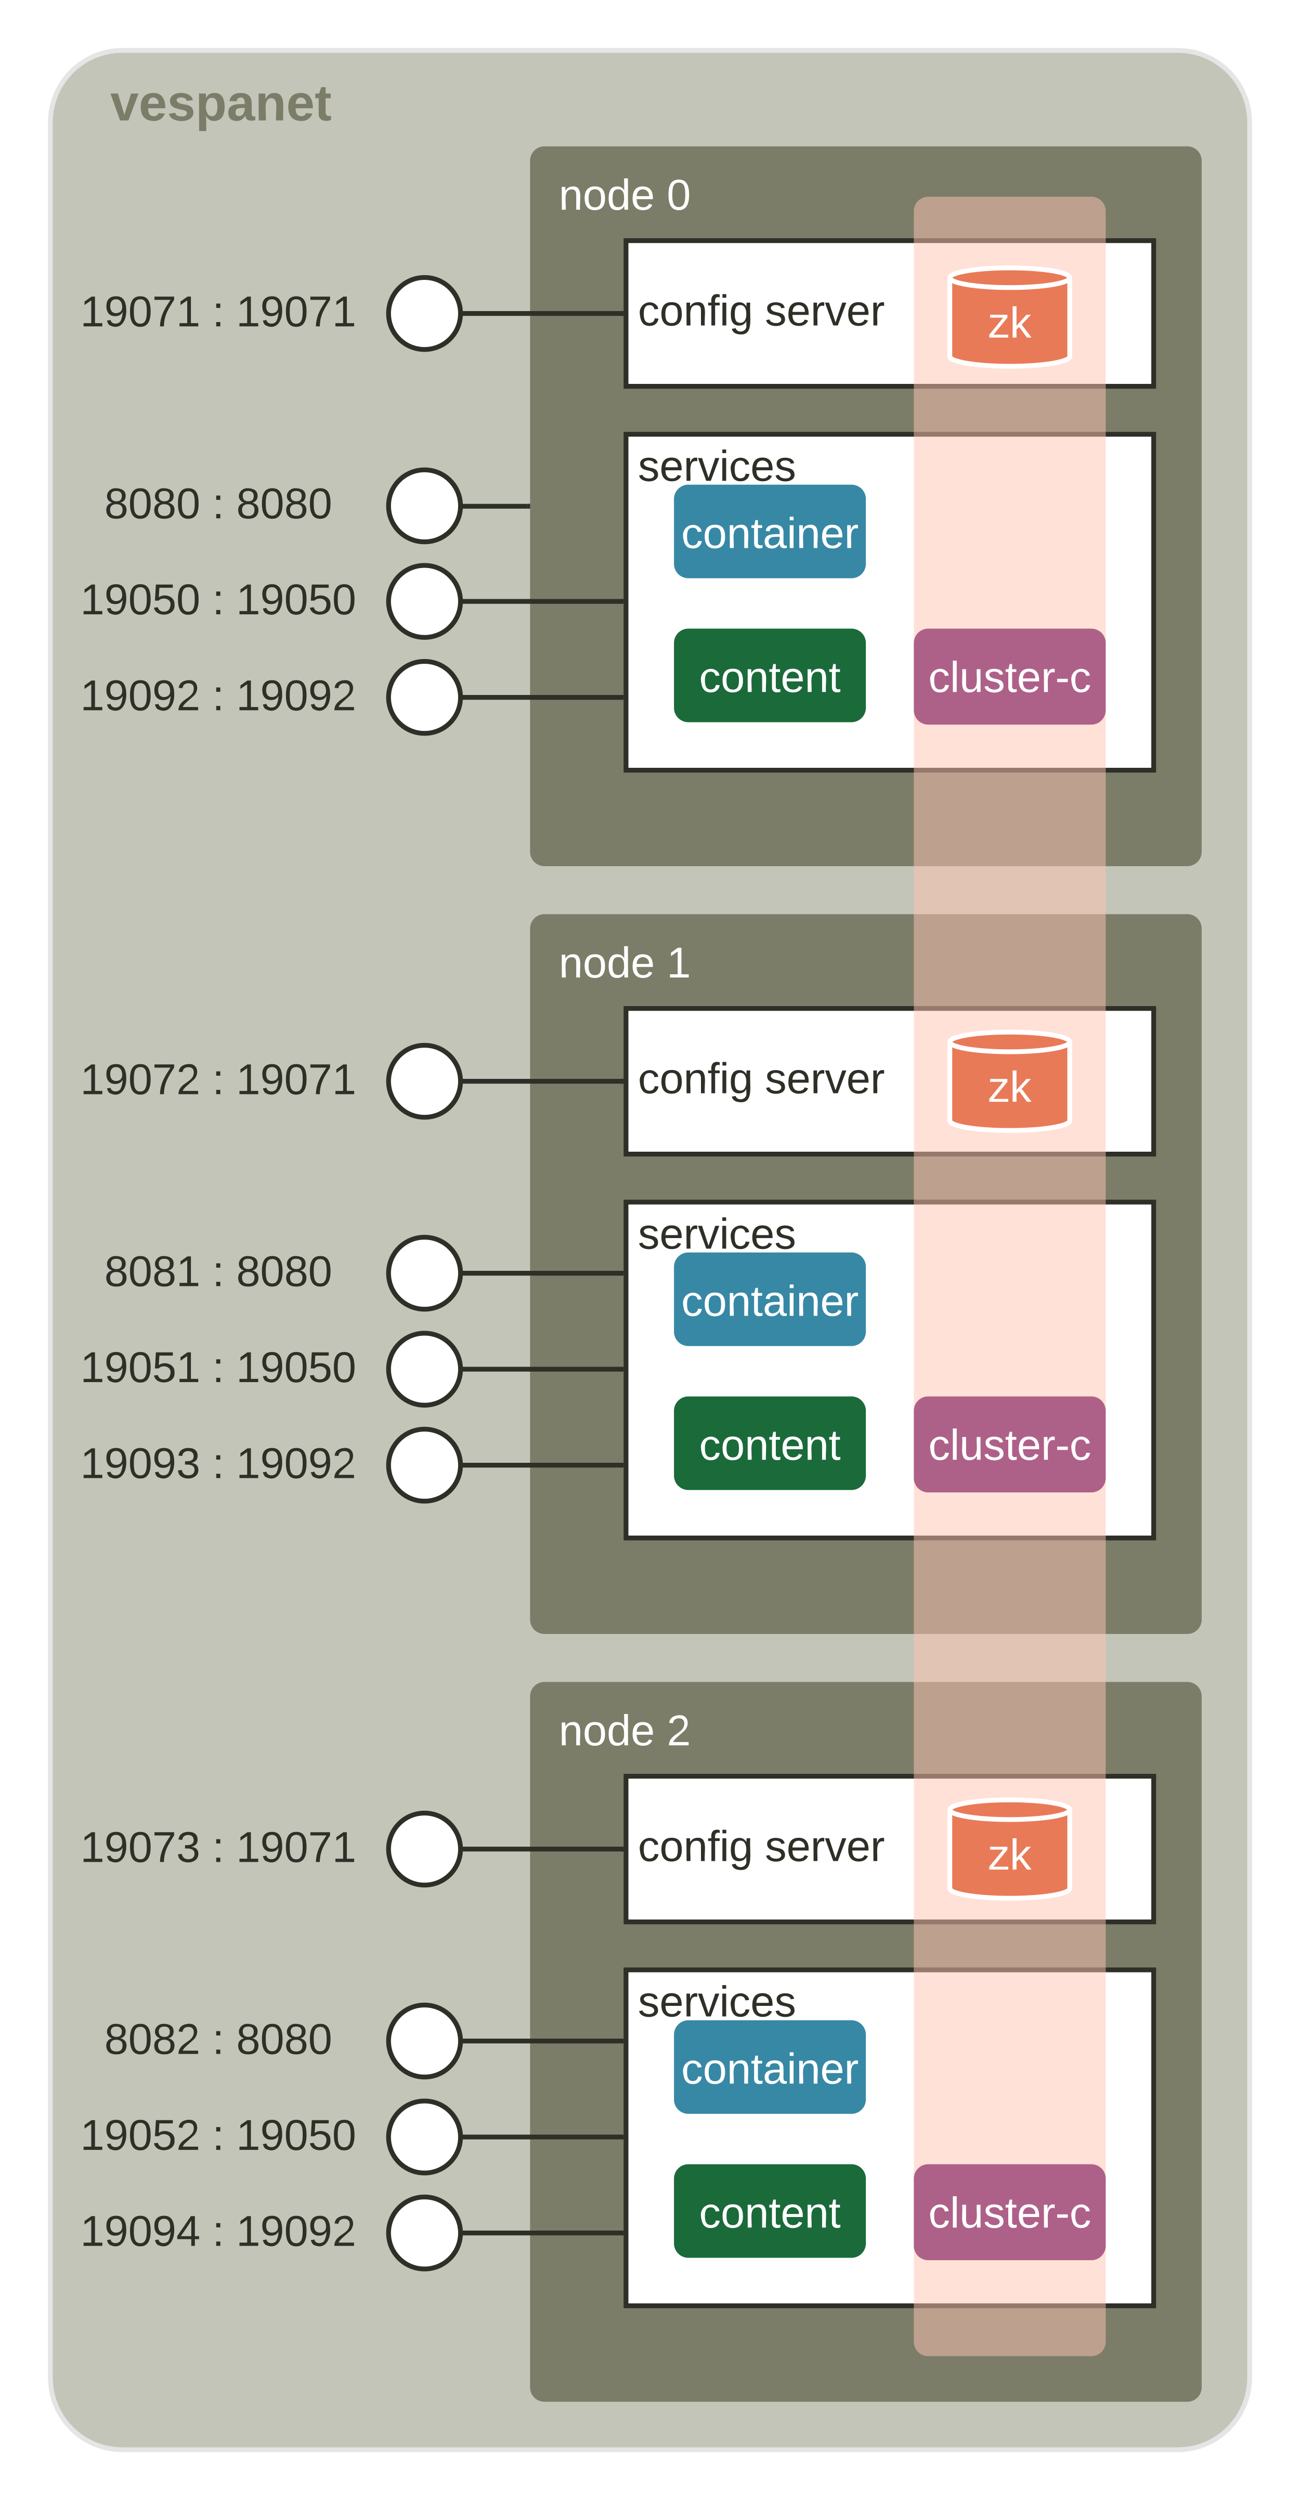<svg xmlns="http://www.w3.org/2000/svg" xmlns:xlink="http://www.w3.org/1999/xlink" xmlns:lucid="lucid" width="542" height="1042"><g transform="translate(-119 -118)" lucid:page-tab-id="0_0"><path d="M0 0h1870.4v1323.2H0z" fill="#fff"/><path d="M610 139c16.57 0 30 13.43 30 30v940c0 16.57-13.43 30-30 30H170c-16.57 0-30-13.43-30-30V169c0-16.57 13.43-30 30-30z" stroke="#e5e5e5" stroke-width="2" fill="#c4c5b9"/><path d="M340 825a6 6 0 0 1 6-6h268a6 6 0 0 1 6 6v288a6 6 0 0 1-6 6H346a6 6 0 0 1-6-6z" stroke="#000" stroke-opacity="0" stroke-width="3" fill="#7b7d68"/><use xlink:href="#a" transform="matrix(1,0,0,1,352,831) translate(0 14.4)"/><use xlink:href="#b" transform="matrix(1,0,0,1,352,831) translate(45 14.4)"/><path d="M340 505a6 6 0 0 1 6-6h268a6 6 0 0 1 6 6v288a6 6 0 0 1-6 6H346a6 6 0 0 1-6-6z" stroke="#000" stroke-opacity="0" stroke-width="3" fill="#7b7d68"/><use xlink:href="#a" transform="matrix(1,0,0,1,352,511) translate(0 14.4)"/><use xlink:href="#c" transform="matrix(1,0,0,1,352,511) translate(45 14.4)"/><path d="M340 185a6 6 0 0 1 6-6h268a6 6 0 0 1 6 6v288a6 6 0 0 1-6 6H346a6 6 0 0 1-6-6z" stroke="#000" stroke-opacity="0" stroke-width="3" fill="#7b7d68"/><use xlink:href="#a" transform="matrix(1,0,0,1,352,191) translate(0 14.4)"/><use xlink:href="#d" transform="matrix(1,0,0,1,352,191) translate(45 14.4)"/><path d="M380 218.3h220V279H380z" stroke="#2e2f27" stroke-width="2" fill="#fff"/><use xlink:href="#e" transform="matrix(1,0,0,1,385,223.303) translate(0 30.337)"/><use xlink:href="#f" transform="matrix(1,0,0,1,385,223.303) translate(52.95 30.337)"/><path d="M160 139h220v47.4H160z" stroke="#000" stroke-opacity="0" stroke-width="2" fill="#fff" fill-opacity="0"/><use xlink:href="#g" transform="matrix(1,0,0,1,165,144) translate(0 24.192)"/><path d="M380 299h220v140H380z" stroke="#2e2f27" stroke-width="2" fill="#fff"/><use xlink:href="#h" transform="matrix(1,0,0,1,385,304) translate(0 14.4)"/><path d="M378 248.65h-67.33" stroke="#2e2f27" stroke-width="2" fill="none"/><path d="M379 249.65h-1.03v-2H379z" stroke="#2e2f27" stroke-width=".05" fill="#2e2f27"/><path d="M311 248.65c0 8.3-6.7 15-15 15-8.28 0-15-6.7-15-15 0-8.28 6.72-15 15-15 8.3 0 15 6.72 15 15z" stroke="#2e2f27" stroke-width="2" fill="#fff"/><path d="M140 219h140v60H140z" stroke="#000" stroke-opacity="0" stroke-width="2" fill="#fff" fill-opacity="0"/><use xlink:href="#i" transform="matrix(1,0,0,1,145,224) translate(7.5 30.025)"/><use xlink:href="#j" transform="matrix(1,0,0,1,145,224) translate(62.5 30.025)"/><use xlink:href="#k" transform="matrix(1,0,0,1,145,224) translate(72.5 30.025)"/><path d="M339 329h-28.68" stroke="#2e2f27" stroke-width="2" fill="none"/><path d="M340 330h-1.03v-2H340z" stroke="#2e2f27" stroke-width=".05" fill="#2e2f27"/><path d="M311 328.83c0 8.3-6.72 15-15 15-8.3 0-15-6.7-15-15 0-8.28 6.7-15 15-15 8.28 0 15 6.72 15 15z" stroke="#2e2f27" stroke-width="2" fill="#fff"/><path d="M140 299h140v60H140z" stroke="#000" stroke-opacity="0" stroke-width="2" fill="#fff" fill-opacity="0"/><use xlink:href="#l" transform="matrix(1,0,0,1,145,304) translate(17.5 30.025)"/><use xlink:href="#j" transform="matrix(1,0,0,1,145,304) translate(62.5 30.025)"/><use xlink:href="#m" transform="matrix(1,0,0,1,145,304) translate(72.5 30.025)"/><path d="M378 368.65h-67.33M377.97 368.65H379" stroke="#2e2f27" stroke-width="2" fill="none"/><path d="M311 368.65c0 8.3-6.72 15-15 15-8.28 0-15-6.7-15-15 0-8.28 6.72-15 15-15 8.28 0 15 6.72 15 15z" stroke="#2e2f27" stroke-width="2" fill="#fff"/><path d="M140 339h140v60H140z" stroke="#000" stroke-opacity="0" stroke-width="2" fill="#fff" fill-opacity="0"/><use xlink:href="#n" transform="matrix(1,0,0,1,145,344) translate(7.5 30.025)"/><use xlink:href="#j" transform="matrix(1,0,0,1,145,344) translate(62.5 30.025)"/><use xlink:href="#o" transform="matrix(1,0,0,1,145,344) translate(72.5 30.025)"/><path d="M378 408.65h-67.33M377.97 408.65H379" stroke="#2e2f27" stroke-width="2" fill="none"/><path d="M311 408.65c0 8.3-6.72 15-15 15-8.28 0-15-6.7-15-15 0-8.28 6.72-15 15-15 8.28 0 15 6.72 15 15z" stroke="#2e2f27" stroke-width="2" fill="#fff"/><path d="M140 379h140v60H140z" stroke="#000" stroke-opacity="0" stroke-width="2" fill="#fff" fill-opacity="0"/><use xlink:href="#p" transform="matrix(1,0,0,1,145,384) translate(7.5 30.025)"/><use xlink:href="#j" transform="matrix(1,0,0,1,145,384) translate(62.5 30.025)"/><use xlink:href="#q" transform="matrix(1,0,0,1,145,384) translate(72.5 30.025)"/><path d="M380 538.3h220V599H380z" stroke="#2e2f27" stroke-width="2" fill="#fff"/><use xlink:href="#e" transform="matrix(1,0,0,1,385,543.303) translate(0 30.337)"/><use xlink:href="#f" transform="matrix(1,0,0,1,385,543.303) translate(52.95 30.337)"/><path d="M380 619h220v140H380z" stroke="#2e2f27" stroke-width="2" fill="#fff"/><use xlink:href="#h" transform="matrix(1,0,0,1,385,624) translate(0 14.4)"/><path d="M378 568.65h-67.33" stroke="#2e2f27" stroke-width="2" fill="none"/><path d="M379 569.65h-1.03v-2H379z" stroke="#2e2f27" stroke-width=".05" fill="#2e2f27"/><path d="M311 568.65c0 8.3-6.7 15-15 15-8.28 0-15-6.7-15-15 0-8.28 6.72-15 15-15 8.3 0 15 6.72 15 15z" stroke="#2e2f27" stroke-width="2" fill="#fff"/><path d="M140 539h140v60H140z" stroke="#000" stroke-opacity="0" stroke-width="2" fill="#fff" fill-opacity="0"/><use xlink:href="#r" transform="matrix(1,0,0,1,145,544) translate(7.5 30.025)"/><use xlink:href="#j" transform="matrix(1,0,0,1,145,544) translate(62.5 30.025)"/><use xlink:href="#k" transform="matrix(1,0,0,1,145,544) translate(72.5 30.025)"/><path d="M378 648.65h-67.33M377.97 648.65H379" stroke="#2e2f27" stroke-width="2" fill="none"/><path d="M311 648.65c0 8.3-6.72 15-15 15-8.28 0-15-6.7-15-15 0-8.28 6.72-15 15-15 8.28 0 15 6.72 15 15z" stroke="#2e2f27" stroke-width="2" fill="#fff"/><path d="M140 619h140v60H140z" stroke="#000" stroke-opacity="0" stroke-width="2" fill="#fff" fill-opacity="0"/><use xlink:href="#s" transform="matrix(1,0,0,1,145,624) translate(17.5 30.025)"/><use xlink:href="#j" transform="matrix(1,0,0,1,145,624) translate(62.5 30.025)"/><use xlink:href="#m" transform="matrix(1,0,0,1,145,624) translate(72.5 30.025)"/><path d="M378 688.65h-67.33M377.97 688.65H379" stroke="#2e2f27" stroke-width="2" fill="none"/><path d="M311 688.65c0 8.3-6.72 15-15 15-8.28 0-15-6.7-15-15 0-8.28 6.72-15 15-15 8.28 0 15 6.72 15 15z" stroke="#2e2f27" stroke-width="2" fill="#fff"/><path d="M140 659h140v60H140z" stroke="#000" stroke-opacity="0" stroke-width="2" fill="#fff" fill-opacity="0"/><use xlink:href="#t" transform="matrix(1,0,0,1,145,664) translate(7.5 30.025)"/><use xlink:href="#j" transform="matrix(1,0,0,1,145,664) translate(62.5 30.025)"/><use xlink:href="#o" transform="matrix(1,0,0,1,145,664) translate(72.5 30.025)"/><path d="M378 728.65h-67.33M377.97 728.65H379" stroke="#2e2f27" stroke-width="2" fill="none"/><path d="M311 728.65c0 8.3-6.72 15-15 15-8.28 0-15-6.7-15-15 0-8.28 6.72-15 15-15 8.28 0 15 6.72 15 15z" stroke="#2e2f27" stroke-width="2" fill="#fff"/><path d="M140 699h140v60H140z" stroke="#000" stroke-opacity="0" stroke-width="2" fill="#fff" fill-opacity="0"/><use xlink:href="#u" transform="matrix(1,0,0,1,145,704) translate(7.5 30.025)"/><use xlink:href="#j" transform="matrix(1,0,0,1,145,704) translate(62.5 30.025)"/><use xlink:href="#q" transform="matrix(1,0,0,1,145,704) translate(72.5 30.025)"/><path d="M380 858.3h220V919H380z" stroke="#2e2f27" stroke-width="2" fill="#fff"/><use xlink:href="#e" transform="matrix(1,0,0,1,385,863.303) translate(0 30.337)"/><use xlink:href="#f" transform="matrix(1,0,0,1,385,863.303) translate(52.95 30.337)"/><path d="M380 939h220v140H380z" stroke="#2e2f27" stroke-width="2" fill="#fff"/><use xlink:href="#h" transform="matrix(1,0,0,1,385,944) translate(0 14.4)"/><path d="M378 888.65h-67.33" stroke="#2e2f27" stroke-width="2" fill="none"/><path d="M379 889.65h-1.03v-2H379z" stroke="#2e2f27" stroke-width=".05" fill="#2e2f27"/><path d="M311 888.65c0 8.3-6.7 15-15 15-8.28 0-15-6.7-15-15 0-8.28 6.72-15 15-15 8.3 0 15 6.72 15 15z" stroke="#2e2f27" stroke-width="2" fill="#fff"/><path d="M140 859h140v60H140z" stroke="#000" stroke-opacity="0" stroke-width="2" fill="#fff" fill-opacity="0"/><use xlink:href="#v" transform="matrix(1,0,0,1,145,864) translate(7.5 30.025)"/><use xlink:href="#j" transform="matrix(1,0,0,1,145,864) translate(62.5 30.025)"/><use xlink:href="#k" transform="matrix(1,0,0,1,145,864) translate(72.5 30.025)"/><path d="M378 968.65h-67.33M377.97 968.65H379" stroke="#2e2f27" stroke-width="2" fill="none"/><path d="M311 968.65c0 8.3-6.72 15-15 15-8.28 0-15-6.7-15-15 0-8.28 6.72-15 15-15 8.28 0 15 6.72 15 15z" stroke="#2e2f27" stroke-width="2" fill="#fff"/><path d="M140 939h140v60H140z" stroke="#000" stroke-opacity="0" stroke-width="2" fill="#fff" fill-opacity="0"/><use xlink:href="#w" transform="matrix(1,0,0,1,145,944) translate(17.5 30.025)"/><use xlink:href="#j" transform="matrix(1,0,0,1,145,944) translate(62.5 30.025)"/><use xlink:href="#m" transform="matrix(1,0,0,1,145,944) translate(72.5 30.025)"/><path d="M378 1008.65h-67.33M377.97 1008.65H379" stroke="#2e2f27" stroke-width="2" fill="none"/><path d="M311 1008.65c0 8.3-6.72 15-15 15-8.28 0-15-6.7-15-15 0-8.28 6.72-15 15-15 8.28 0 15 6.72 15 15z" stroke="#2e2f27" stroke-width="2" fill="#fff"/><path d="M140 979h140v60H140z" stroke="#000" stroke-opacity="0" stroke-width="2" fill="#fff" fill-opacity="0"/><use xlink:href="#x" transform="matrix(1,0,0,1,145,984) translate(7.5 30.025)"/><use xlink:href="#j" transform="matrix(1,0,0,1,145,984) translate(62.5 30.025)"/><use xlink:href="#o" transform="matrix(1,0,0,1,145,984) translate(72.5 30.025)"/><path d="M378 1048.65h-67.33M377.97 1048.65H379" stroke="#2e2f27" stroke-width="2" fill="none"/><path d="M311 1048.65c0 8.3-6.72 15-15 15-8.28 0-15-6.7-15-15 0-8.28 6.72-15 15-15 8.28 0 15 6.72 15 15z" stroke="#2e2f27" stroke-width="2" fill="#fff"/><path d="M140 1019h140v60H140z" stroke="#000" stroke-opacity="0" stroke-width="2" fill="#fff" fill-opacity="0"/><use xlink:href="#y" transform="matrix(1,0,0,1,145,1024) translate(7.5 30.025)"/><use xlink:href="#j" transform="matrix(1,0,0,1,145,1024) translate(62.5 30.025)"/><use xlink:href="#q" transform="matrix(1,0,0,1,145,1024) translate(72.5 30.025)"/><path d="M400 326a6 6 0 0 1 6-6h68a6 6 0 0 1 6 6v27a6 6 0 0 1-6 6h-68a6 6 0 0 1-6-6z" stroke="#000" stroke-opacity="0" stroke-width="3" fill="#3788a5"/><g><use xlink:href="#z" transform="matrix(1,0,0,1,412,332) translate(-8.95 14.4)"/></g><path d="M400 386a6 6 0 0 1 6-6h68a6 6 0 0 1 6 6v27a6 6 0 0 1-6 6h-68a6 6 0 0 1-6-6z" stroke="#000" stroke-opacity="0" stroke-width="3" fill="#1b6a3a"/><g><use xlink:href="#A" transform="matrix(1,0,0,1,412,392) translate(-1.5 14.4)"/></g><path d="M400 646a6 6 0 0 1 6-6h68a6 6 0 0 1 6 6v27a6 6 0 0 1-6 6h-68a6 6 0 0 1-6-6z" stroke="#000" stroke-opacity="0" stroke-width="3" fill="#3788a5"/><g><use xlink:href="#z" transform="matrix(1,0,0,1,412,652) translate(-8.95 14.4)"/></g><path d="M400 706a6 6 0 0 1 6-6h68a6 6 0 0 1 6 6v27a6 6 0 0 1-6 6h-68a6 6 0 0 1-6-6z" stroke="#000" stroke-opacity="0" stroke-width="3" fill="#1b6a3a"/><g><use xlink:href="#A" transform="matrix(1,0,0,1,412,712) translate(-1.5 14.4)"/></g><path d="M400 966a6 6 0 0 1 6-6h68a6 6 0 0 1 6 6v27a6 6 0 0 1-6 6h-68a6 6 0 0 1-6-6z" stroke="#000" stroke-opacity="0" stroke-width="3" fill="#3788a5"/><g><use xlink:href="#z" transform="matrix(1,0,0,1,412,972) translate(-8.95 14.4)"/></g><path d="M400 1026a6 6 0 0 1 6-6h68a6 6 0 0 1 6 6v27a6 6 0 0 1-6 6h-68a6 6 0 0 1-6-6z" stroke="#000" stroke-opacity="0" stroke-width="3" fill="#1b6a3a"/><g><use xlink:href="#A" transform="matrix(1,0,0,1,412,1032) translate(-1.5 14.4)"/></g><path d="M500 206a6 6 0 0 1 6-6h68a6 6 0 0 1 6 6v888a6 6 0 0 1-6 6h-68a6 6 0 0 1-6-6z" stroke="#000" stroke-opacity="0" stroke-width="3" fill="#ffc5b2" fill-opacity=".5"/><path d="M565 266.55c0 2.27-11.2 4.1-25 4.1s-25-1.83-25-4.1v-32.8c0-2.26 11.2-4.1 25-4.1s25 1.84 25 4.1z" stroke="#fff" stroke-width="2" fill="#e97a57"/><path d="M565 233.75c0 2.27-11.2 4.1-25 4.1s-25-1.83-25-4.1" stroke="#fff" stroke-width="2" fill="none"/><g><use xlink:href="#B" transform="matrix(1,0,0,1,520,242.852) translate(11 15.838)"/></g><path d="M500 386a6 6 0 0 1 6-6h68a6 6 0 0 1 6 6v28a6 6 0 0 1-6 6h-68a6 6 0 0 1-6-6z" stroke="#000" stroke-opacity="0" stroke-width="3" fill="#ae6188"/><g><use xlink:href="#C" transform="matrix(1,0,0,1,512,392) translate(-5.925 14.4)"/></g><path d="M565 585.05c0 2.27-11.2 4.1-25 4.1s-25-1.83-25-4.1v-32.8c0-2.26 11.2-4.1 25-4.1s25 1.84 25 4.1z" stroke="#fff" stroke-width="2" fill="#e97a57"/><path d="M565 552.25c0 2.27-11.2 4.1-25 4.1s-25-1.83-25-4.1" stroke="#fff" stroke-width="2" fill="none"/><g><use xlink:href="#B" transform="matrix(1,0,0,1,520,561.352) translate(11 15.838)"/></g><path d="M500 706a6 6 0 0 1 6-6h68a6 6 0 0 1 6 6v28a6 6 0 0 1-6 6h-68a6 6 0 0 1-6-6z" stroke="#000" stroke-opacity="0" stroke-width="3" fill="#ae6188"/><g><use xlink:href="#C" transform="matrix(1,0,0,1,512,712) translate(-5.925 14.4)"/></g><path d="M565 905.05c0 2.27-11.2 4.1-25 4.1s-25-1.83-25-4.1v-32.8c0-2.26 11.2-4.1 25-4.1s25 1.84 25 4.1z" stroke="#fff" stroke-width="2" fill="#e97a57"/><path d="M565 872.25c0 2.27-11.2 4.1-25 4.1s-25-1.83-25-4.1" stroke="#fff" stroke-width="2" fill="none"/><g><use xlink:href="#B" transform="matrix(1,0,0,1,520,881.352) translate(11 15.838)"/></g><path d="M500 1026a6 6 0 0 1 6-6h68a6 6 0 0 1 6 6v28a6 6 0 0 1-6 6h-68a6 6 0 0 1-6-6z" stroke="#000" stroke-opacity="0" stroke-width="3" fill="#ae6188"/><g><use xlink:href="#C" transform="matrix(1,0,0,1,512,1032) translate(-5.925 14.4)"/></g><defs><path fill="#fff" d="M117-194c89-4 53 116 60 194h-32v-121c0-31-8-49-39-48C34-167 62-67 57 0H25l-1-190h30c1 10-1 24 2 32 11-22 29-35 61-36" id="D"/><path fill="#fff" d="M100-194c62-1 85 37 85 99 1 63-27 99-86 99S16-35 15-95c0-66 28-99 85-99zM99-20c44 1 53-31 53-75 0-43-8-75-51-75s-53 32-53 75 10 74 51 75" id="E"/><path fill="#fff" d="M85-194c31 0 48 13 60 33l-1-100h32l1 261h-30c-2-10 0-23-3-31C134-8 116 4 85 4 32 4 16-35 15-94c0-66 23-100 70-100zm9 24c-40 0-46 34-46 75 0 40 6 74 45 74 42 0 51-32 51-76 0-42-9-74-50-73" id="F"/><path fill="#fff" d="M100-194c63 0 86 42 84 106H49c0 40 14 67 53 68 26 1 43-12 49-29l28 8c-11 28-37 45-77 45C44 4 14-33 15-96c1-61 26-98 85-98zm52 81c6-60-76-77-97-28-3 7-6 17-6 28h103" id="G"/><g id="a"><use transform="matrix(0.05,0,0,0.05,0,0)" xlink:href="#D"/><use transform="matrix(0.05,0,0,0.05,10,0)" xlink:href="#E"/><use transform="matrix(0.05,0,0,0.05,20,0)" xlink:href="#F"/><use transform="matrix(0.05,0,0,0.05,30,0)" xlink:href="#G"/></g><path fill="#fff" d="M101-251c82-7 93 87 43 132L82-64C71-53 59-42 53-27h129V0H18c2-99 128-94 128-182 0-28-16-43-45-43s-46 15-49 41l-32-3c6-41 34-60 81-64" id="H"/><use transform="matrix(0.05,0,0,0.05,0,0)" xlink:href="#H" id="b"/><path fill="#fff" d="M27 0v-27h64v-190l-56 39v-29l58-41h29v221h61V0H27" id="I"/><use transform="matrix(0.05,0,0,0.05,0,0)" xlink:href="#I" id="c"/><path fill="#fff" d="M101-251c68 0 85 55 85 127S166 4 100 4C33 4 14-52 14-124c0-73 17-127 87-127zm-1 229c47 0 54-49 54-102s-4-102-53-102c-51 0-55 48-55 102 0 53 5 102 54 102" id="J"/><use transform="matrix(0.05,0,0,0.05,0,0)" xlink:href="#J" id="d"/><path fill="#2e2f27" d="M96-169c-40 0-48 33-48 73s9 75 48 75c24 0 41-14 43-38l32 2c-6 37-31 61-74 61-59 0-76-41-82-99-10-93 101-131 147-64 4 7 5 14 7 22l-32 3c-4-21-16-35-41-35" id="K"/><path fill="#2e2f27" d="M100-194c62-1 85 37 85 99 1 63-27 99-86 99S16-35 15-95c0-66 28-99 85-99zM99-20c44 1 53-31 53-75 0-43-8-75-51-75s-53 32-53 75 10 74 51 75" id="L"/><path fill="#2e2f27" d="M117-194c89-4 53 116 60 194h-32v-121c0-31-8-49-39-48C34-167 62-67 57 0H25l-1-190h30c1 10-1 24 2 32 11-22 29-35 61-36" id="M"/><path fill="#2e2f27" d="M101-234c-31-9-42 10-38 44h38v23H63V0H32v-167H5v-23h27c-7-52 17-82 69-68v24" id="N"/><path fill="#2e2f27" d="M24-231v-30h32v30H24zM24 0v-190h32V0H24" id="O"/><path fill="#2e2f27" d="M177-190C167-65 218 103 67 71c-23-6-38-20-44-43l32-5c15 47 100 32 89-28v-30C133-14 115 1 83 1 29 1 15-40 15-95c0-56 16-97 71-98 29-1 48 16 59 35 1-10 0-23 2-32h30zM94-22c36 0 50-32 50-73 0-42-14-75-50-75-39 0-46 34-46 75s6 73 46 73" id="P"/><g id="e"><use transform="matrix(0.05,0,0,0.05,0,0)" xlink:href="#K"/><use transform="matrix(0.05,0,0,0.05,9,0)" xlink:href="#L"/><use transform="matrix(0.05,0,0,0.05,19,0)" xlink:href="#M"/><use transform="matrix(0.05,0,0,0.05,29,0)" xlink:href="#N"/><use transform="matrix(0.05,0,0,0.05,34,0)" xlink:href="#O"/><use transform="matrix(0.05,0,0,0.05,37.95,0)" xlink:href="#P"/></g><path fill="#2e2f27" d="M135-143c-3-34-86-38-87 0 15 53 115 12 119 90S17 21 10-45l28-5c4 36 97 45 98 0-10-56-113-15-118-90-4-57 82-63 122-42 12 7 21 19 24 35" id="Q"/><path fill="#2e2f27" d="M100-194c63 0 86 42 84 106H49c0 40 14 67 53 68 26 1 43-12 49-29l28 8c-11 28-37 45-77 45C44 4 14-33 15-96c1-61 26-98 85-98zm52 81c6-60-76-77-97-28-3 7-6 17-6 28h103" id="R"/><path fill="#2e2f27" d="M114-163C36-179 61-72 57 0H25l-1-190h30c1 12-1 29 2 39 6-27 23-49 58-41v29" id="S"/><path fill="#2e2f27" d="M108 0H70L1-190h34L89-25l56-165h34" id="T"/><g id="f"><use transform="matrix(0.05,0,0,0.05,0,0)" xlink:href="#Q"/><use transform="matrix(0.05,0,0,0.05,9,0)" xlink:href="#R"/><use transform="matrix(0.05,0,0,0.05,19,0)" xlink:href="#S"/><use transform="matrix(0.05,0,0,0.05,24.95,0)" xlink:href="#T"/><use transform="matrix(0.05,0,0,0.05,33.95,0)" xlink:href="#R"/><use transform="matrix(0.05,0,0,0.05,43.95,0)" xlink:href="#S"/></g><path fill="#7b7d68" d="M128 0H69L1-190h53L99-40l48-150h52" id="U"/><path fill="#7b7d68" d="M185-48c-13 30-37 53-82 52C43 2 14-33 14-96s30-98 90-98c62 0 83 45 84 108H66c0 31 8 55 39 56 18 0 30-7 34-22zm-45-69c5-46-57-63-70-21-2 6-4 13-4 21h74" id="V"/><path fill="#7b7d68" d="M137-138c1-29-70-34-71-4 15 46 118 7 119 86 1 83-164 76-172 9l43-7c4 19 20 25 44 25 33 8 57-30 24-41C81-84 22-81 20-136c-2-80 154-74 161-7" id="W"/><path fill="#7b7d68" d="M135-194c53 0 70 44 70 98 0 56-19 98-73 100-31 1-45-17-59-34 3 33 2 69 2 105H25l-1-265h48c2 10 0 23 3 31 11-24 29-35 60-35zM114-30c33 0 39-31 40-66 0-38-9-64-40-64-56 0-55 130 0 130" id="X"/><path fill="#7b7d68" d="M133-34C117-15 103 5 69 4 32 3 11-16 11-54c-1-60 55-63 116-61 1-26-3-47-28-47-18 1-26 9-28 27l-52-2c7-38 36-58 82-57s74 22 75 68l1 82c-1 14 12 18 25 15v27c-30 8-71 5-69-32zm-48 3c29 0 43-24 42-57-32 0-66-3-65 30 0 17 8 27 23 27" id="Y"/><path fill="#7b7d68" d="M135-194c87-1 58 113 63 194h-50c-7-57 23-157-34-157-59 0-34 97-39 157H25l-1-190h47c2 12-1 28 3 38 12-26 28-41 61-42" id="Z"/><path fill="#7b7d68" d="M115-3C79 11 28 4 28-45v-112H4v-33h27l15-45h31v45h36v33H77v99c-1 23 16 31 38 25v30" id="aa"/><g id="g"><use transform="matrix(0.059,0,0,0.059,0,0)" xlink:href="#U"/><use transform="matrix(0.059,0,0,0.059,11.852,0)" xlink:href="#V"/><use transform="matrix(0.059,0,0,0.059,23.704,0)" xlink:href="#W"/><use transform="matrix(0.059,0,0,0.059,35.556,0)" xlink:href="#X"/><use transform="matrix(0.059,0,0,0.059,48.533,0)" xlink:href="#Y"/><use transform="matrix(0.059,0,0,0.059,60.385,0)" xlink:href="#Z"/><use transform="matrix(0.059,0,0,0.059,73.363,0)" xlink:href="#V"/><use transform="matrix(0.059,0,0,0.059,85.215,0)" xlink:href="#aa"/></g><g id="h"><use transform="matrix(0.05,0,0,0.05,0,0)" xlink:href="#Q"/><use transform="matrix(0.05,0,0,0.05,9,0)" xlink:href="#R"/><use transform="matrix(0.05,0,0,0.05,19,0)" xlink:href="#S"/><use transform="matrix(0.05,0,0,0.05,24.95,0)" xlink:href="#T"/><use transform="matrix(0.05,0,0,0.05,33.95,0)" xlink:href="#O"/><use transform="matrix(0.05,0,0,0.05,37.9,0)" xlink:href="#K"/><use transform="matrix(0.05,0,0,0.05,46.9,0)" xlink:href="#R"/><use transform="matrix(0.05,0,0,0.05,56.9,0)" xlink:href="#Q"/></g><path fill="#2e2f27" d="M27 0v-27h64v-190l-56 39v-29l58-41h29v221h61V0H27" id="ab"/><path fill="#2e2f27" d="M99-251c64 0 84 50 84 122C183-37 130 33 47-8c-14-7-20-23-25-40l30-5c6 39 69 39 84 7 9-19 16-44 16-74-10 22-31 35-62 35-49 0-73-33-73-83 0-54 28-83 82-83zm-1 141c31-1 51-18 51-49 0-36-14-67-51-67-34 0-49 23-49 58 0 34 15 58 49 58" id="ac"/><path fill="#2e2f27" d="M101-251c68 0 85 55 85 127S166 4 100 4C33 4 14-52 14-124c0-73 17-127 87-127zm-1 229c47 0 54-49 54-102s-4-102-53-102c-51 0-55 48-55 102 0 53 5 102 54 102" id="ad"/><path fill="#2e2f27" d="M64 0c3-98 48-159 88-221H18v-27h164v26C143-157 98-101 97 0H64" id="ae"/><g id="i"><use transform="matrix(0.05,0,0,0.05,0,0)" xlink:href="#ab"/><use transform="matrix(0.05,0,0,0.05,10,0)" xlink:href="#ac"/><use transform="matrix(0.05,0,0,0.05,20,0)" xlink:href="#ad"/><use transform="matrix(0.05,0,0,0.05,30,0)" xlink:href="#ae"/><use transform="matrix(0.05,0,0,0.05,40,0)" xlink:href="#ab"/></g><path fill="#2e2f27" d="M33-154v-36h34v36H33zM33 0v-36h34V0H33" id="af"/><use transform="matrix(0.05,0,0,0.05,0,0)" xlink:href="#af" id="j"/><g id="k"><use transform="matrix(0.05,0,0,0.05,0,0)" xlink:href="#ab"/><use transform="matrix(0.05,0,0,0.05,10,0)" xlink:href="#ac"/><use transform="matrix(0.05,0,0,0.05,20,0)" xlink:href="#ad"/><use transform="matrix(0.05,0,0,0.05,30,0)" xlink:href="#ae"/><use transform="matrix(0.05,0,0,0.05,40,0)" xlink:href="#ab"/></g><path fill="#2e2f27" d="M134-131c28 9 52 24 51 62-1 50-34 73-85 73S17-19 16-69c0-36 21-54 49-61-75-25-45-126 34-121 46 3 78 18 79 63 0 33-17 51-44 57zm-34-11c31 1 46-15 46-44 0-28-17-43-47-42-29 0-46 13-45 42 1 28 16 44 46 44zm1 122c35 0 51-18 51-52 0-30-18-46-53-46-33 0-51 17-51 47 0 34 19 51 53 51" id="ag"/><g id="l"><use transform="matrix(0.05,0,0,0.05,0,0)" xlink:href="#ag"/><use transform="matrix(0.05,0,0,0.05,10,0)" xlink:href="#ad"/><use transform="matrix(0.05,0,0,0.05,20,0)" xlink:href="#ag"/><use transform="matrix(0.05,0,0,0.05,30,0)" xlink:href="#ad"/></g><g id="m"><use transform="matrix(0.05,0,0,0.05,0,0)" xlink:href="#ag"/><use transform="matrix(0.05,0,0,0.05,10,0)" xlink:href="#ad"/><use transform="matrix(0.05,0,0,0.05,20,0)" xlink:href="#ag"/><use transform="matrix(0.05,0,0,0.05,30,0)" xlink:href="#ad"/></g><path fill="#2e2f27" d="M54-142c48-35 137-8 131 61C196 18 31 33 14-55l32-4c7 23 22 37 52 37 35-1 51-22 54-58 4-55-73-65-99-34H22l8-134h141v27H59" id="ah"/><g id="n"><use transform="matrix(0.05,0,0,0.05,0,0)" xlink:href="#ab"/><use transform="matrix(0.05,0,0,0.05,10,0)" xlink:href="#ac"/><use transform="matrix(0.05,0,0,0.05,20,0)" xlink:href="#ad"/><use transform="matrix(0.05,0,0,0.05,30,0)" xlink:href="#ah"/><use transform="matrix(0.05,0,0,0.05,40,0)" xlink:href="#ad"/></g><g id="o"><use transform="matrix(0.05,0,0,0.05,0,0)" xlink:href="#ab"/><use transform="matrix(0.05,0,0,0.05,10,0)" xlink:href="#ac"/><use transform="matrix(0.05,0,0,0.05,20,0)" xlink:href="#ad"/><use transform="matrix(0.05,0,0,0.05,30,0)" xlink:href="#ah"/><use transform="matrix(0.05,0,0,0.05,40,0)" xlink:href="#ad"/></g><path fill="#2e2f27" d="M101-251c82-7 93 87 43 132L82-64C71-53 59-42 53-27h129V0H18c2-99 128-94 128-182 0-28-16-43-45-43s-46 15-49 41l-32-3c6-41 34-60 81-64" id="ai"/><g id="p"><use transform="matrix(0.05,0,0,0.05,0,0)" xlink:href="#ab"/><use transform="matrix(0.05,0,0,0.05,10,0)" xlink:href="#ac"/><use transform="matrix(0.05,0,0,0.05,20,0)" xlink:href="#ad"/><use transform="matrix(0.05,0,0,0.05,30,0)" xlink:href="#ac"/><use transform="matrix(0.05,0,0,0.05,40,0)" xlink:href="#ai"/></g><g id="q"><use transform="matrix(0.05,0,0,0.05,0,0)" xlink:href="#ab"/><use transform="matrix(0.05,0,0,0.05,10,0)" xlink:href="#ac"/><use transform="matrix(0.05,0,0,0.05,20,0)" xlink:href="#ad"/><use transform="matrix(0.05,0,0,0.05,30,0)" xlink:href="#ac"/><use transform="matrix(0.05,0,0,0.05,40,0)" xlink:href="#ai"/></g><g id="r"><use transform="matrix(0.05,0,0,0.05,0,0)" xlink:href="#ab"/><use transform="matrix(0.05,0,0,0.05,10,0)" xlink:href="#ac"/><use transform="matrix(0.05,0,0,0.05,20,0)" xlink:href="#ad"/><use transform="matrix(0.05,0,0,0.05,30,0)" xlink:href="#ae"/><use transform="matrix(0.05,0,0,0.05,40,0)" xlink:href="#ai"/></g><g id="s"><use transform="matrix(0.05,0,0,0.05,0,0)" xlink:href="#ag"/><use transform="matrix(0.05,0,0,0.05,10,0)" xlink:href="#ad"/><use transform="matrix(0.05,0,0,0.05,20,0)" xlink:href="#ag"/><use transform="matrix(0.05,0,0,0.05,30,0)" xlink:href="#ab"/></g><g id="t"><use transform="matrix(0.05,0,0,0.05,0,0)" xlink:href="#ab"/><use transform="matrix(0.05,0,0,0.05,10,0)" xlink:href="#ac"/><use transform="matrix(0.05,0,0,0.05,20,0)" xlink:href="#ad"/><use transform="matrix(0.05,0,0,0.05,30,0)" xlink:href="#ah"/><use transform="matrix(0.05,0,0,0.05,40,0)" xlink:href="#ab"/></g><path fill="#2e2f27" d="M126-127c33 6 58 20 58 59 0 88-139 92-164 29-3-8-5-16-6-25l32-3c6 27 21 44 54 44 32 0 52-15 52-46 0-38-36-46-79-43v-28c39 1 72-4 72-42 0-27-17-43-46-43-28 0-47 15-49 41l-32-3c6-42 35-63 81-64 48-1 79 21 79 65 0 36-21 52-52 59" id="aj"/><g id="u"><use transform="matrix(0.05,0,0,0.05,0,0)" xlink:href="#ab"/><use transform="matrix(0.05,0,0,0.05,10,0)" xlink:href="#ac"/><use transform="matrix(0.05,0,0,0.05,20,0)" xlink:href="#ad"/><use transform="matrix(0.05,0,0,0.05,30,0)" xlink:href="#ac"/><use transform="matrix(0.05,0,0,0.05,40,0)" xlink:href="#aj"/></g><g id="v"><use transform="matrix(0.05,0,0,0.05,0,0)" xlink:href="#ab"/><use transform="matrix(0.05,0,0,0.05,10,0)" xlink:href="#ac"/><use transform="matrix(0.05,0,0,0.05,20,0)" xlink:href="#ad"/><use transform="matrix(0.05,0,0,0.05,30,0)" xlink:href="#ae"/><use transform="matrix(0.05,0,0,0.05,40,0)" xlink:href="#aj"/></g><g id="w"><use transform="matrix(0.05,0,0,0.05,0,0)" xlink:href="#ag"/><use transform="matrix(0.05,0,0,0.05,10,0)" xlink:href="#ad"/><use transform="matrix(0.05,0,0,0.05,20,0)" xlink:href="#ag"/><use transform="matrix(0.05,0,0,0.05,30,0)" xlink:href="#ai"/></g><g id="x"><use transform="matrix(0.05,0,0,0.05,0,0)" xlink:href="#ab"/><use transform="matrix(0.05,0,0,0.05,10,0)" xlink:href="#ac"/><use transform="matrix(0.05,0,0,0.05,20,0)" xlink:href="#ad"/><use transform="matrix(0.05,0,0,0.05,30,0)" xlink:href="#ah"/><use transform="matrix(0.05,0,0,0.05,40,0)" xlink:href="#ai"/></g><path fill="#2e2f27" d="M155-56V0h-30v-56H8v-25l114-167h33v167h35v25h-35zm-30-156c-27 46-58 90-88 131h88v-131" id="ak"/><g id="y"><use transform="matrix(0.05,0,0,0.05,0,0)" xlink:href="#ab"/><use transform="matrix(0.05,0,0,0.05,10,0)" xlink:href="#ac"/><use transform="matrix(0.05,0,0,0.05,20,0)" xlink:href="#ad"/><use transform="matrix(0.05,0,0,0.05,30,0)" xlink:href="#ac"/><use transform="matrix(0.05,0,0,0.05,40,0)" xlink:href="#ak"/></g><path fill="#fff" d="M96-169c-40 0-48 33-48 73s9 75 48 75c24 0 41-14 43-38l32 2c-6 37-31 61-74 61-59 0-76-41-82-99-10-93 101-131 147-64 4 7 5 14 7 22l-32 3c-4-21-16-35-41-35" id="al"/><path fill="#fff" d="M59-47c-2 24 18 29 38 22v24C64 9 27 4 27-40v-127H5v-23h24l9-43h21v43h35v23H59v120" id="am"/><path fill="#fff" d="M141-36C126-15 110 5 73 4 37 3 15-17 15-53c-1-64 63-63 125-63 3-35-9-54-41-54-24 1-41 7-42 31l-33-3c5-37 33-52 76-52 45 0 72 20 72 64v82c-1 20 7 32 28 27v20c-31 9-61-2-59-35zM48-53c0 20 12 33 32 33 41-3 63-29 60-74-43 2-92-5-92 41" id="an"/><path fill="#fff" d="M24-231v-30h32v30H24zM24 0v-190h32V0H24" id="ao"/><path fill="#fff" d="M114-163C36-179 61-72 57 0H25l-1-190h30c1 12-1 29 2 39 6-27 23-49 58-41v29" id="ap"/><g id="z"><use transform="matrix(0.05,0,0,0.05,0,0)" xlink:href="#al"/><use transform="matrix(0.05,0,0,0.05,9,0)" xlink:href="#E"/><use transform="matrix(0.05,0,0,0.05,19,0)" xlink:href="#D"/><use transform="matrix(0.05,0,0,0.05,29,0)" xlink:href="#am"/><use transform="matrix(0.05,0,0,0.05,34,0)" xlink:href="#an"/><use transform="matrix(0.05,0,0,0.05,44,0)" xlink:href="#ao"/><use transform="matrix(0.05,0,0,0.05,47.95,0)" xlink:href="#D"/><use transform="matrix(0.05,0,0,0.05,57.95,0)" xlink:href="#G"/><use transform="matrix(0.05,0,0,0.05,67.95,0)" xlink:href="#ap"/></g><g id="A"><use transform="matrix(0.05,0,0,0.05,0,0)" xlink:href="#al"/><use transform="matrix(0.05,0,0,0.05,9,0)" xlink:href="#E"/><use transform="matrix(0.05,0,0,0.05,19,0)" xlink:href="#D"/><use transform="matrix(0.05,0,0,0.05,29,0)" xlink:href="#am"/><use transform="matrix(0.05,0,0,0.05,34,0)" xlink:href="#G"/><use transform="matrix(0.05,0,0,0.05,44,0)" xlink:href="#D"/><use transform="matrix(0.05,0,0,0.05,54,0)" xlink:href="#am"/></g><path fill="#fff" d="M9 0v-24l116-142H16v-24h144v24L44-24h123V0H9" id="aq"/><path fill="#fff" d="M143 0L79-87 56-68V0H24v-261h32v163l83-92h37l-77 82L181 0h-38" id="ar"/><g id="B"><use transform="matrix(0.05,0,0,0.05,0,0)" xlink:href="#aq"/><use transform="matrix(0.05,0,0,0.05,9,0)" xlink:href="#ar"/></g><path fill="#fff" d="M24 0v-261h32V0H24" id="as"/><path fill="#fff" d="M84 4C-5 8 30-112 23-190h32v120c0 31 7 50 39 49 72-2 45-101 50-169h31l1 190h-30c-1-10 1-25-2-33-11 22-28 36-60 37" id="at"/><path fill="#fff" d="M135-143c-3-34-86-38-87 0 15 53 115 12 119 90S17 21 10-45l28-5c4 36 97 45 98 0-10-56-113-15-118-90-4-57 82-63 122-42 12 7 21 19 24 35" id="au"/><path fill="#fff" d="M16-82v-28h88v28H16" id="av"/><g id="C"><use transform="matrix(0.05,0,0,0.05,0,0)" xlink:href="#al"/><use transform="matrix(0.05,0,0,0.05,9,0)" xlink:href="#as"/><use transform="matrix(0.05,0,0,0.05,12.95,0)" xlink:href="#at"/><use transform="matrix(0.05,0,0,0.05,22.95,0)" xlink:href="#au"/><use transform="matrix(0.05,0,0,0.05,31.95,0)" xlink:href="#am"/><use transform="matrix(0.05,0,0,0.05,36.95,0)" xlink:href="#G"/><use transform="matrix(0.05,0,0,0.05,46.95,0)" xlink:href="#ap"/><use transform="matrix(0.05,0,0,0.05,52.9,0)" xlink:href="#av"/><use transform="matrix(0.05,0,0,0.05,58.85,0)" xlink:href="#al"/></g></defs></g></svg>